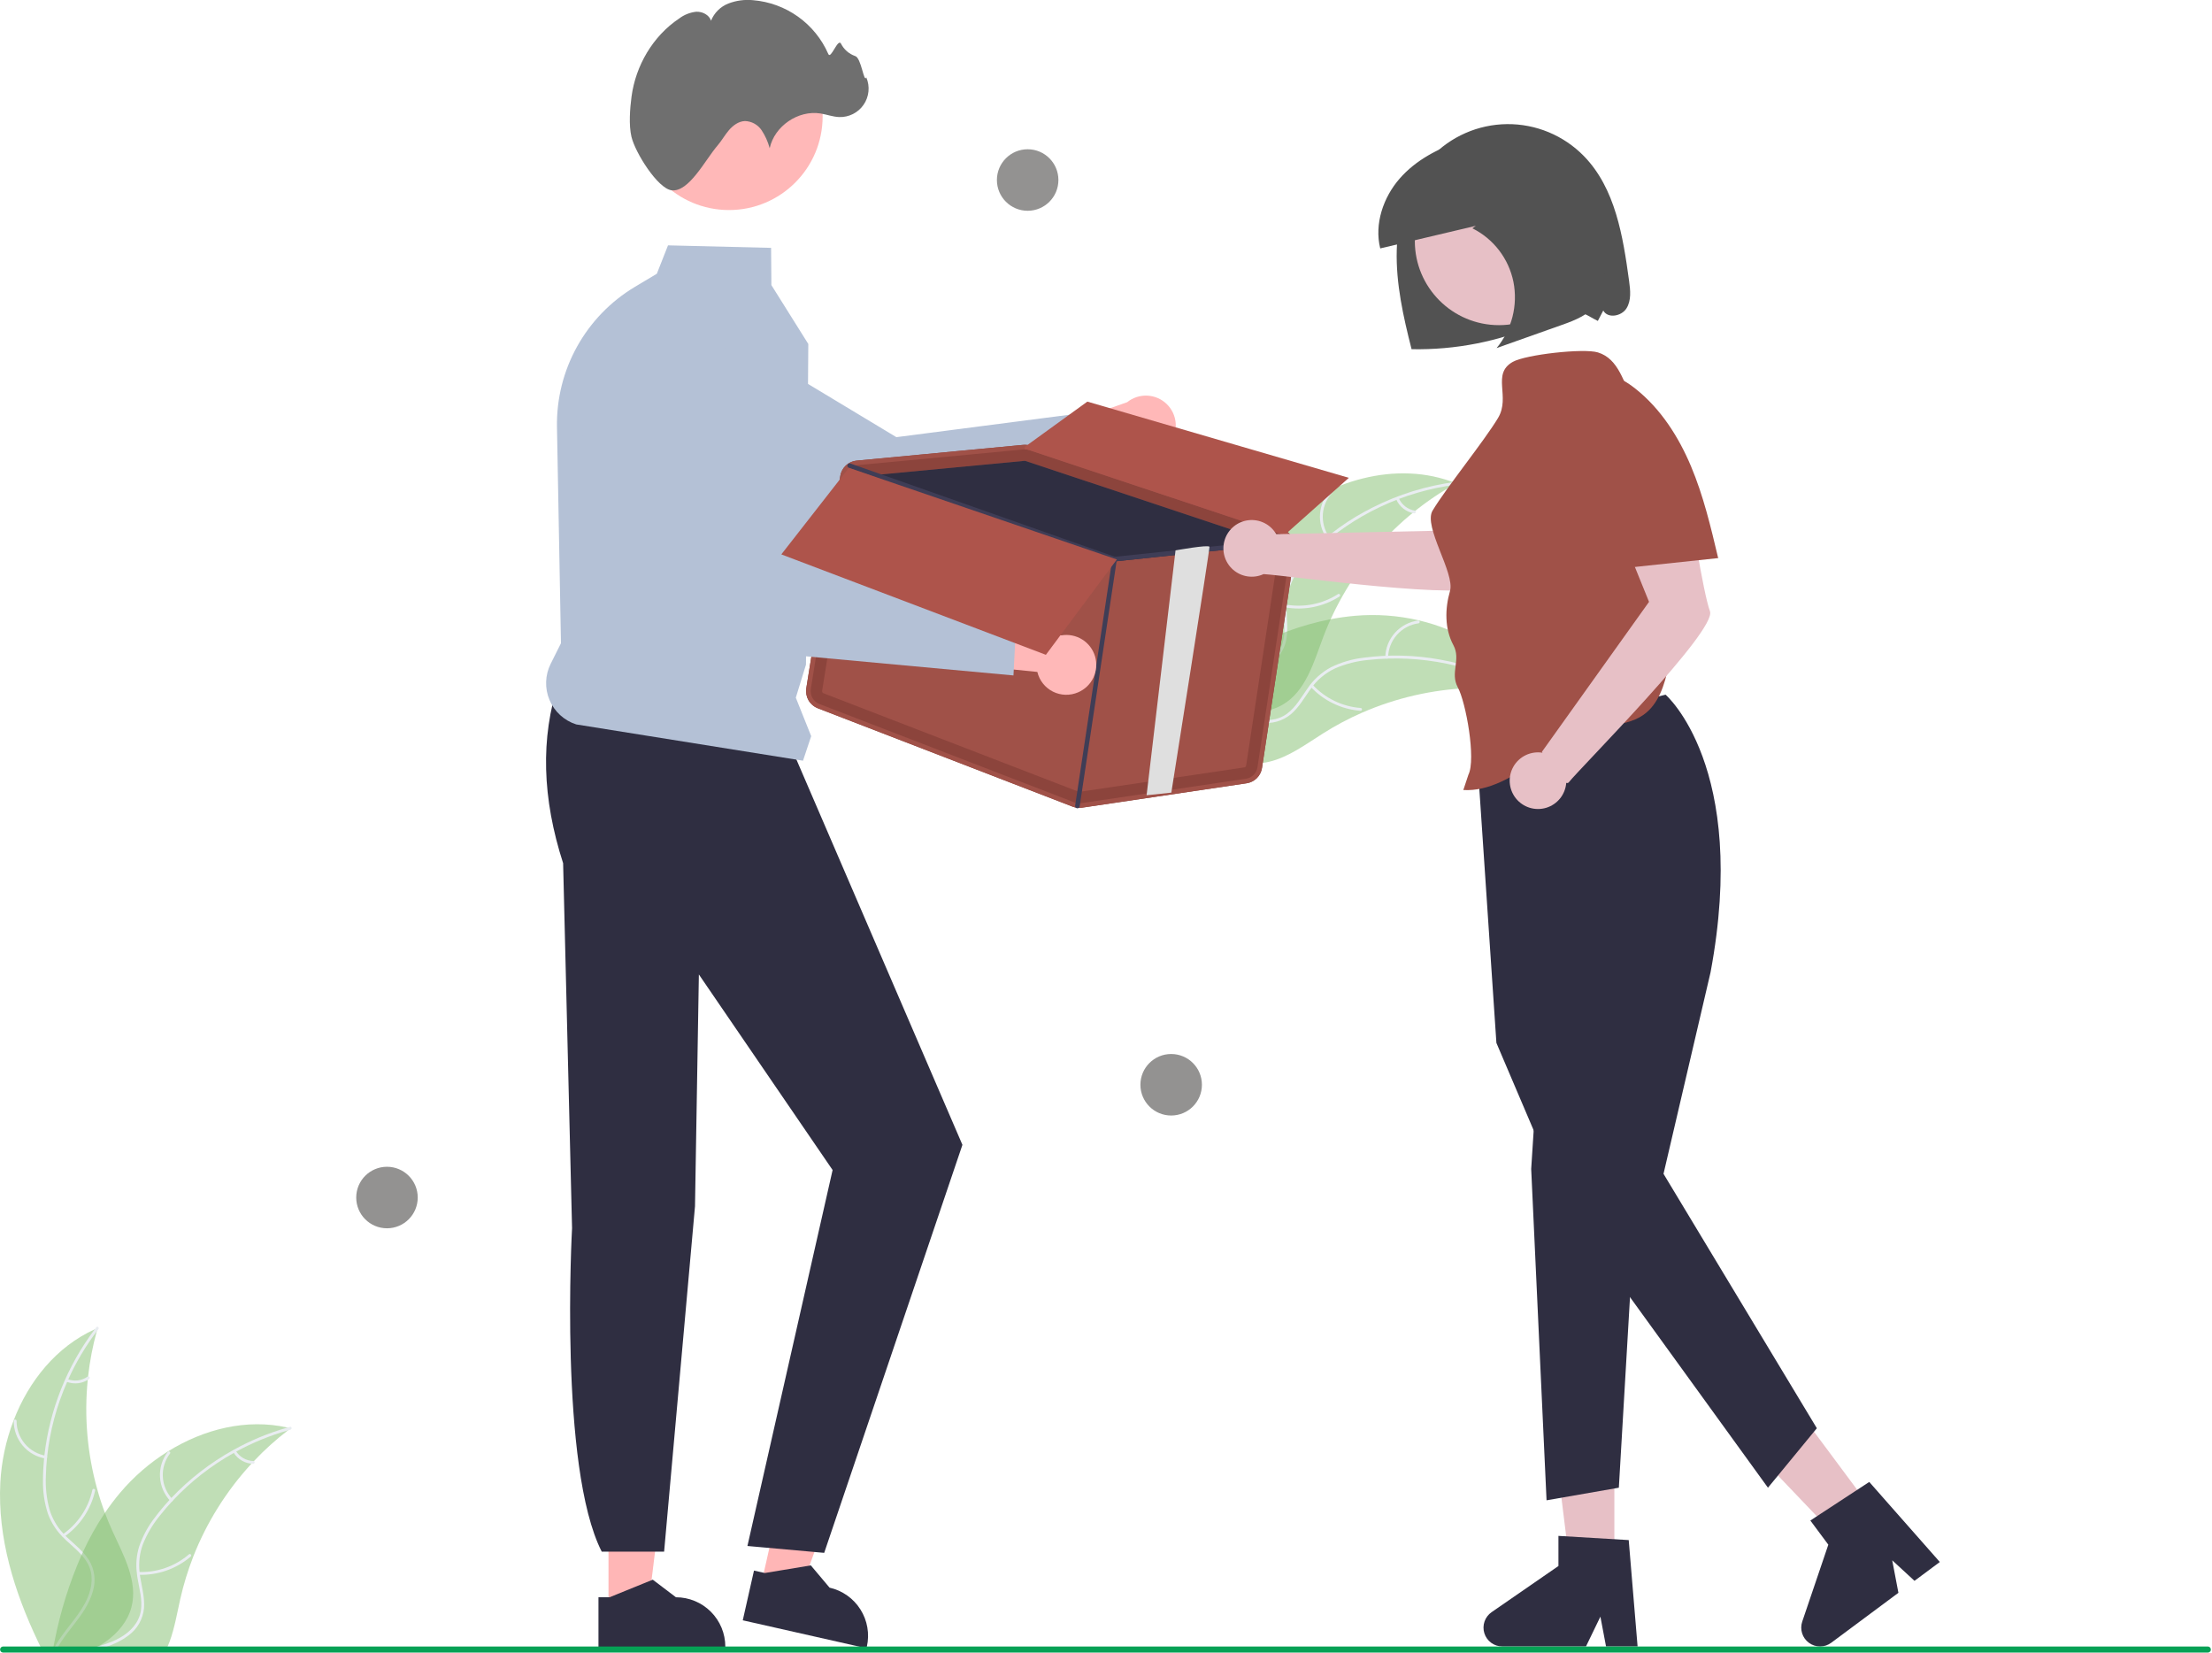 <svg width="419" height="313" viewBox="0 0 419 313" fill="none" xmlns="http://www.w3.org/2000/svg">
<g clip-path="url(#clip0_1724_3175)">
<path d="M305.795 297.397H297.462L293.496 265.257H305.795V297.397Z" fill="#E7C0C6"/>
<path d="M310.193 311.834H304.217L303.15 306.193L300.419 311.834H284.57C283.81 311.835 283.07 311.592 282.458 311.142C281.846 310.691 281.394 310.057 281.168 309.332C280.942 308.607 280.954 307.828 281.202 307.11C281.449 306.392 281.92 305.772 282.545 305.34L295.202 296.599V290.896L308.514 291.69L310.193 311.834Z" fill="#2F2E41"/>
<path d="M355.299 286.881L348.612 291.854L326.252 268.429L336.121 261.09L355.299 286.881Z" fill="#E7C0C6"/>
<path d="M367.443 295.842L362.648 299.408L358.426 295.517L359.6 301.675L346.882 311.132C346.273 311.585 345.534 311.832 344.774 311.836C344.015 311.84 343.274 311.601 342.659 311.153C342.045 310.706 341.59 310.075 341.36 309.351C341.13 308.626 341.138 307.848 341.382 307.128L346.323 292.562L342.919 287.985L354.076 280.679L367.443 295.842Z" fill="#2F2E41"/>
<path d="M315.496 131.572C315.496 131.572 331.306 145.231 324.012 184.169L315.106 222.323L344.149 270.505L334.889 281.77L297.132 229.619L283.45 197.525L279.611 140.405L315.496 131.572Z" fill="#2F2E41"/>
<path d="M290.991 206.671L290.04 221.398L292.95 284.155L306.644 281.77L309.261 237.088L290.991 206.671Z" fill="#2F2E41"/>
<path d="M115.264 304.954L122.716 304.954L126.26 276.212L115.263 276.212L115.264 304.954Z" fill="#FFB6B6"/>
<path d="M113.363 302.521L115.46 302.521L123.649 299.191L128.038 302.52H128.038C130.519 302.521 132.897 303.506 134.651 305.26C136.405 307.013 137.39 309.392 137.39 311.872V312.176L113.363 312.177L113.363 302.521Z" fill="#2F2E41"/>
<path d="M144.14 300.258L151.409 301.899L161.198 274.644L150.47 272.222L144.14 300.258Z" fill="#FFB6B6"/>
<path d="M142.822 297.466L144.868 297.928L153.589 296.484L157.137 300.698L157.137 300.698C159.557 301.245 161.66 302.73 162.984 304.827C164.309 306.924 164.746 309.461 164.2 311.881L164.133 312.177L140.696 306.885L142.822 297.466Z" fill="#2F2E41"/>
<path d="M105.826 129.24C102.332 139.777 102.701 151.214 106.666 163.49L108.36 232.605C108.36 232.605 105.835 277.929 113.982 293.878H125.798L131.648 228.466L132.382 184.56L157.713 221.602L141.579 292.809L156.121 294.109L182.303 216.832L150 141.861L105.826 129.24Z" fill="#2F2E41"/>
<path d="M242.084 99.226C251.121 91.082 264.564 86.987 275.84 91.554C264.273 97.976 255.351 108.281 250.651 120.648C248.856 125.424 247.357 130.923 242.942 133.48C240.195 135.071 236.777 135.149 233.696 134.381C230.616 133.613 227.793 132.073 225.008 130.549L224.215 130.531C227.772 118.897 233.047 107.37 242.084 99.226Z" fill="#83BF6E" fill-opacity="0.5"/>
<path d="M275.777 91.801C265.79 93.092 256.464 97.496 249.123 104.389C247.517 105.845 246.149 107.544 245.072 109.426C244.082 111.293 243.61 113.39 243.704 115.501C243.753 117.472 244.031 119.481 243.6 121.429C243.365 122.422 242.922 123.355 242.301 124.165C241.68 124.976 240.895 125.646 239.996 126.132C237.79 127.4 235.259 127.8 232.77 128.105C230.007 128.444 227.132 128.752 224.74 130.302C224.45 130.489 224.176 130.029 224.465 129.841C228.626 127.145 233.892 128.126 238.366 126.326C240.454 125.487 242.302 124.013 242.956 121.784C243.528 119.835 243.243 117.763 243.176 115.769C243.053 113.711 243.437 111.654 244.292 109.778C245.27 107.848 246.569 106.098 248.134 104.604C251.604 101.183 255.59 98.33 259.947 96.148C264.905 93.63 270.257 91.978 275.772 91.265C276.113 91.221 276.116 91.757 275.777 91.801Z" fill="#E9EDF1"/>
<path d="M251.356 102.03C250.367 100.642 249.904 98.947 250.049 97.248C250.194 95.549 250.938 93.957 252.149 92.757C252.394 92.514 252.782 92.885 252.536 93.127C251.407 94.243 250.714 95.726 250.582 97.308C250.45 98.891 250.888 100.468 251.817 101.755C252.018 102.035 251.557 102.309 251.356 102.03Z" fill="#E9EDF1"/>
<path d="M243.548 114.506C246.98 115.114 250.515 114.406 253.448 112.524C253.738 112.337 254.013 112.797 253.723 112.984C250.667 114.937 246.987 115.666 243.417 115.026C243.077 114.964 243.21 114.445 243.548 114.506Z" fill="#E9EDF1"/>
<path d="M264.948 94.339C265.219 94.956 265.639 95.496 266.17 95.911C266.701 96.326 267.327 96.602 267.991 96.715C268.332 96.772 268.199 97.292 267.86 97.235C267.127 97.107 266.436 96.801 265.848 96.344C265.26 95.887 264.793 95.293 264.488 94.614C264.454 94.553 264.444 94.48 264.462 94.412C264.479 94.344 264.521 94.285 264.581 94.247C264.642 94.211 264.715 94.2 264.783 94.217C264.852 94.235 264.912 94.279 264.948 94.339Z" fill="#E9EDF1"/>
<path d="M288.256 130.828C288.042 130.798 287.828 130.769 287.611 130.742C284.735 130.361 281.832 130.213 278.931 130.302C278.707 130.305 278.479 130.311 278.255 130.321C271.269 130.608 264.397 132.19 257.989 134.986C255.439 136.101 252.979 137.408 250.628 138.897C247.382 140.952 244.025 143.439 240.396 144.277C240.018 144.369 239.635 144.437 239.249 144.482L224.255 131.499C224.236 131.452 224.213 131.409 224.194 131.362L223.572 130.871C223.687 130.786 223.809 130.7 223.925 130.615C223.992 130.565 224.063 130.518 224.13 130.468C224.175 130.436 224.221 130.404 224.261 130.372C224.276 130.362 224.291 130.351 224.304 130.344C224.343 130.312 224.383 130.287 224.419 130.258C225.1 129.776 225.785 129.298 226.475 128.824C226.478 128.821 226.478 128.821 226.485 128.82C231.707 125.157 237.345 122.126 243.281 119.791C243.459 119.724 243.64 119.653 243.825 119.592C246.498 118.598 249.248 117.824 252.048 117.278C253.582 116.984 255.129 116.768 256.685 116.63C260.705 116.283 264.755 116.57 268.686 117.481C276.523 119.298 283.691 123.601 287.937 130.312C288.045 130.484 288.151 130.653 288.256 130.828Z" fill="#83BF6E" fill-opacity="0.5"/>
<path d="M288.058 130.989C279.307 126.007 269.209 123.908 259.198 124.992C257.039 125.187 254.924 125.721 252.931 126.575C251.016 127.469 249.376 128.86 248.181 130.603C247.034 132.205 246.046 133.977 244.529 135.272C243.743 135.924 242.828 136.402 241.844 136.675C240.86 136.949 239.829 137.011 238.82 136.858C236.294 136.542 234.033 135.337 231.862 134.083C229.452 132.689 226.971 131.204 224.128 131.002C223.783 130.977 223.842 130.444 224.186 130.469C229.132 130.821 232.745 134.775 237.401 136.032C239.574 136.618 241.936 136.554 243.8 135.168C245.43 133.956 246.45 132.13 247.598 130.498C248.739 128.781 250.283 127.369 252.096 126.387C254.039 125.434 256.13 124.819 258.279 124.569C263.109 123.927 268.009 124.048 272.801 124.929C278.276 125.903 283.544 127.807 288.376 130.558C288.676 130.728 288.355 131.158 288.058 130.989Z" fill="#E9EDF1"/>
<path d="M262.401 124.453C262.447 122.749 263.098 121.117 264.236 119.848C265.375 118.579 266.928 117.756 268.617 117.526C268.959 117.481 269.046 118.01 268.703 118.055C267.13 118.267 265.683 119.033 264.625 120.217C263.568 121.401 262.968 122.924 262.934 124.511C262.926 124.856 262.393 124.796 262.401 124.453Z" fill="#E9EDF1"/>
<path d="M248.655 129.713C251.029 132.265 254.278 133.828 257.753 134.091C258.098 134.117 258.039 134.65 257.696 134.624C254.08 134.344 250.702 132.71 248.238 130.05C248.003 129.796 248.422 129.461 248.655 129.713Z" fill="#E9EDF1"/>
<path d="M277.884 126.496C277.728 127.152 277.738 127.836 277.913 128.487C278.087 129.137 278.421 129.735 278.883 130.225C279.121 130.476 278.701 130.81 278.465 130.561C277.957 130.017 277.59 129.357 277.395 128.638C277.201 127.92 277.186 127.164 277.351 126.438C277.36 126.368 277.396 126.305 277.451 126.261C277.506 126.217 277.576 126.195 277.646 126.201C277.717 126.208 277.781 126.244 277.826 126.299C277.87 126.355 277.891 126.425 277.884 126.496Z" fill="#E9EDF1"/>
<path d="M24.89 304.432C24.186 307.073 22.336 309.272 20.103 310.874C19.739 311.136 19.366 311.379 18.987 311.607C18.87 311.675 18.754 311.748 18.633 311.811C18.501 311.888 18.37 311.961 18.239 312.029H7.739C7.55 311.646 7.366 311.257 7.181 310.874C2.681 301.418 -0.479 291.214 0.06 280.821C0.274 276.789 1.121 272.817 2.57 269.049C5.453 261.539 10.715 255.039 17.953 251.767C18.133 251.685 18.322 251.602 18.506 251.525C18.448 251.734 18.39 251.937 18.331 252.146C17.555 254.943 17.006 257.799 16.691 260.685C16.662 260.908 16.637 261.131 16.618 261.36C15.928 268.32 16.541 275.347 18.424 282.083C18.429 282.097 18.433 282.117 18.438 282.131C18.851 283.622 19.33 285.089 19.875 286.534C20.302 287.675 20.764 288.801 21.268 289.908C23.375 294.554 26.2 299.505 24.89 304.432Z" fill="#83BF6E" fill-opacity="0.5"/>
<path d="M18.637 251.743C18.535 251.879 18.433 252.01 18.332 252.146C16.2 254.972 14.389 258.026 12.934 261.253C12.856 261.413 12.783 261.573 12.72 261.738C10.726 266.244 9.445 271.033 8.924 275.932C8.918 275.966 8.915 276 8.914 276.034C8.793 277.18 8.72 278.335 8.691 279.491C8.583 281.656 8.817 283.825 9.385 285.918C9.903 287.627 10.81 289.192 12.036 290.491C12.157 290.622 12.278 290.753 12.409 290.879C12.506 290.981 12.613 291.083 12.715 291.18C13.696 292.117 14.768 292.986 15.691 293.99C16.114 294.441 16.495 294.928 16.832 295.447C17.368 296.316 17.715 297.288 17.849 298.301C17.983 299.313 17.901 300.342 17.608 301.321C16.948 303.777 15.438 305.85 13.895 307.825C13.123 308.816 12.327 309.816 11.637 310.874C11.385 311.252 11.152 311.636 10.938 312.029H10.327C10.531 311.636 10.754 311.252 10.997 310.874C12.768 308.083 15.288 305.685 16.594 302.612C17.477 300.539 17.744 298.189 16.628 296.156C16.3 295.564 15.905 295.013 15.448 294.515C14.56 293.51 13.497 292.651 12.531 291.743C12.288 291.515 12.05 291.282 11.822 291.039C10.612 289.81 9.679 288.337 9.084 286.719C8.41 284.663 8.092 282.508 8.142 280.345C8.142 278.966 8.215 277.578 8.351 276.199C8.366 276.025 8.385 275.845 8.405 275.665C9.397 266.99 12.694 258.738 17.953 251.768C18.05 251.632 18.152 251.501 18.254 251.37C18.463 251.098 18.846 251.476 18.637 251.743Z" fill="#E9EDF1"/>
<path d="M8.6 276.245C6.919 275.963 5.393 275.092 4.294 273.788C3.196 272.484 2.596 270.832 2.603 269.128C2.604 269.058 2.632 268.992 2.681 268.942C2.73 268.893 2.796 268.864 2.866 268.863C2.935 268.861 3.003 268.887 3.054 268.934C3.105 268.981 3.136 269.046 3.14 269.116C3.13 270.703 3.689 272.242 4.714 273.454C5.739 274.666 7.164 275.472 8.732 275.725C9.072 275.781 8.939 276.301 8.6 276.245Z" fill="#E9EDF1"/>
<path d="M11.901 290.588C14.757 288.591 16.756 285.591 17.499 282.186C17.573 281.849 18.093 281.98 18.019 282.317C17.239 285.859 15.153 288.977 12.176 291.048C11.892 291.246 11.618 290.784 11.901 290.588Z" fill="#E9EDF1"/>
<path d="M12.773 261.196C13.401 261.441 14.079 261.526 14.748 261.444C15.417 261.361 16.055 261.114 16.605 260.724C16.886 260.524 17.159 260.985 16.879 261.185C16.27 261.613 15.565 261.885 14.827 261.977C14.088 262.07 13.338 261.98 12.642 261.716C12.574 261.697 12.516 261.652 12.48 261.592C12.444 261.531 12.432 261.459 12.447 261.39C12.465 261.322 12.509 261.263 12.57 261.226C12.631 261.19 12.704 261.179 12.773 261.196Z" fill="#E9EDF1"/>
<path d="M55.055 270.515C54.885 270.646 54.71 270.777 54.54 270.913C52.235 272.677 50.078 274.625 48.089 276.738C47.933 276.898 47.778 277.063 47.627 277.228L47.623 277.233C42.906 282.353 39.177 288.301 36.623 294.777L36.608 294.82C36.603 294.835 36.598 294.845 36.594 294.859C35.581 297.451 34.765 300.116 34.152 302.83C33.56 305.481 33.074 308.32 32.147 310.874C32.006 311.267 31.851 311.655 31.686 312.029H10.104C10.176 311.646 10.254 311.257 10.332 310.874C11.43 305.249 13.145 299.763 15.448 294.515C15.526 294.34 15.604 294.165 15.691 293.99C16.88 291.397 18.277 288.905 19.87 286.539L19.871 286.537L19.872 286.536L19.873 286.534L19.875 286.534C20.75 285.243 21.69 283.997 22.691 282.801C25.287 279.712 28.354 277.052 31.778 274.918C31.797 274.903 31.822 274.893 31.841 274.879C38.657 270.651 46.734 268.636 54.458 270.379H54.462C54.661 270.423 54.855 270.466 55.055 270.515Z" fill="#83BF6E" fill-opacity="0.5"/>
<path d="M55.03 270.772C54.865 270.816 54.7 270.864 54.54 270.913C51.138 271.885 47.854 273.232 44.749 274.928C44.593 275.01 44.438 275.097 44.283 275.185C39.991 277.58 36.096 280.624 32.734 284.209C32.732 284.212 32.73 284.215 32.729 284.219C32.691 284.258 32.647 284.301 32.613 284.34C31.836 285.175 31.089 286.044 30.38 286.937C28.994 288.603 27.877 290.475 27.069 292.486C26.452 294.162 26.235 295.958 26.433 297.733C26.448 297.913 26.472 298.088 26.497 298.267C26.516 298.408 26.535 298.549 26.56 298.694C26.88 300.641 27.433 302.592 27.278 304.578C27.183 305.595 26.875 306.581 26.372 307.47C25.869 308.36 25.183 309.132 24.361 309.738C23.801 310.17 23.203 310.551 22.574 310.874C21.675 311.337 20.738 311.724 19.773 312.029H17.866C18.123 311.956 18.375 311.883 18.633 311.811C19.545 311.553 20.442 311.24 21.317 310.874C21.817 310.665 22.303 310.425 22.773 310.155C24.725 309.034 26.351 307.316 26.691 305.019C26.987 303.01 26.414 301 26.074 299.034C26.016 298.694 25.962 298.359 25.933 298.024C25.702 296.322 25.842 294.589 26.346 292.947C27.044 290.898 28.089 288.983 29.433 287.287C30.265 286.182 31.153 285.121 32.093 284.107C32.21 283.976 32.331 283.845 32.458 283.714C35.89 280.103 39.853 277.037 44.21 274.622H44.215C47.454 272.818 50.891 271.395 54.457 270.379H54.462C54.622 270.33 54.788 270.282 54.948 270.238C55.283 270.151 55.36 270.68 55.03 270.772Z" fill="#E9EDF1"/>
<path d="M32.266 284.291C31.093 283.053 30.399 281.439 30.307 279.737C30.215 278.034 30.73 276.355 31.763 274.997C31.972 274.724 32.408 275.037 32.198 275.311C31.234 276.573 30.754 278.138 30.843 279.723C30.932 281.308 31.585 282.809 32.683 283.955C32.922 284.204 32.503 284.539 32.266 284.291Z" fill="#E9EDF1"/>
<path d="M26.265 297.73C29.748 297.856 33.151 296.664 35.794 294.393C36.056 294.167 36.392 294.585 36.13 294.81C33.375 297.169 29.832 298.402 26.208 298.263C25.862 298.25 25.922 297.717 26.265 297.73Z" fill="#E9EDF1"/>
<path d="M44.658 274.787C45.012 275.361 45.502 275.838 46.086 276.174C46.67 276.511 47.328 276.698 48.001 276.718C48.347 276.727 48.287 277.26 47.944 277.251C47.2 277.226 46.473 277.019 45.827 276.648C45.182 276.277 44.637 275.754 44.24 275.124C44.198 275.067 44.178 274.997 44.186 274.927C44.194 274.857 44.227 274.793 44.281 274.747C44.336 274.702 44.407 274.682 44.478 274.69C44.548 274.697 44.613 274.732 44.658 274.787Z" fill="#E9EDF1"/>
<path d="M221.543 84.043C221.045 84.698 220.409 85.236 219.68 85.619C218.952 86.002 218.148 86.221 217.326 86.26C216.503 86.298 215.683 86.156 214.921 85.844C214.16 85.531 213.476 85.055 212.918 84.449L194.569 92.43L196.356 82.186L213.507 76.178C214.587 75.309 215.947 74.866 217.332 74.933C218.716 75 220.028 75.572 221.018 76.541C222.009 77.511 222.609 78.81 222.706 80.192C222.803 81.575 222.389 82.945 221.543 84.043Z" fill="#FFB8B8"/>
<path d="M209.298 87.241L166.678 106.225L166.587 106.193L118.011 88.883C114.393 86.992 111.634 83.789 110.3 79.931C108.966 76.072 109.158 71.85 110.835 68.128C111.765 66.071 113.12 64.235 114.811 62.74C116.502 61.245 118.49 60.125 120.645 59.454C122.799 58.783 125.072 58.576 127.313 58.846C129.553 59.116 131.711 59.858 133.644 61.023L169.794 82.799L204.848 78.256L209.298 87.241Z" fill="#B4C1D6"/>
<path d="M418.784 312.422C418.784 312.498 418.77 312.574 418.741 312.644C418.712 312.714 418.669 312.778 418.615 312.831C418.562 312.885 418.498 312.928 418.428 312.957C418.358 312.985 418.282 313 418.206 313H0.594C0.441 313 0.294 312.939 0.185 312.831C0.077 312.723 0.016 312.576 0.016 312.422C0.016 312.269 0.077 312.122 0.185 312.014C0.294 311.906 0.441 311.845 0.594 311.845H418.206C418.282 311.845 418.358 311.859 418.428 311.888C418.498 311.917 418.562 311.96 418.615 312.013C418.669 312.067 418.712 312.131 418.741 312.201C418.77 312.271 418.784 312.346 418.784 312.422Z" fill="#05A155"/>
<path d="M152.107 144.075L109.144 137.203C108.017 136.842 106.981 136.241 106.109 135.442C105.236 134.644 104.546 133.665 104.087 132.575C103.628 131.484 103.41 130.307 103.449 129.125C103.487 127.942 103.781 126.782 104.311 125.724L106.259 121.827L105.502 80.882C105.411 75.556 106.724 70.3 109.309 65.643C111.894 60.986 115.66 57.091 120.229 54.352L124.418 51.846L126.536 46.469L146.06 46.946L146.117 53.998L153.109 65.147L153.109 65.193L152.67 125.879L150.743 132.142L153.657 139.426L152.107 144.075Z" fill="#B4C1D6"/>
<path d="M138.086 39.783C147.883 39.783 155.825 31.841 155.825 22.044C155.825 12.246 147.883 4.304 138.086 4.304C128.288 4.304 120.346 12.246 120.346 22.044C120.346 31.841 128.288 39.783 138.086 39.783Z" fill="#FFB8B8"/>
<path d="M119.613 25.911C119.084 23.682 119.327 20.545 119.626 18.301C120.41 12.416 123.678 6.823 128.642 3.509C129.583 2.794 130.702 2.35 131.877 2.224C133.052 2.175 134.325 2.803 134.685 3.922C134.981 3.184 135.425 2.514 135.99 1.954C136.555 1.393 137.229 0.955 137.97 0.665C139.458 0.095 141.059 -0.121 142.645 0.035C145.719 0.289 148.667 1.37 151.177 3.164C153.687 4.958 155.664 7.398 156.898 10.225C157.372 11.35 158.696 7.192 159.296 8.256C159.848 9.361 160.81 10.207 161.978 10.612C163.154 10.94 163.632 15.787 164.095 14.657C164.454 15.492 164.596 16.404 164.507 17.309C164.419 18.214 164.103 19.082 163.589 19.832C163.075 20.581 162.379 21.189 161.567 21.598C160.755 22.006 159.852 22.203 158.944 22.169C157.747 22.124 156.602 21.684 155.419 21.494C151.188 20.816 146.7 23.884 145.796 28.072C145.472 26.861 144.955 25.71 144.264 24.664C143.913 24.143 143.444 23.714 142.894 23.412C142.344 23.11 141.73 22.944 141.102 22.927C139.899 22.972 138.841 23.759 138.06 24.675C137.279 25.593 136.692 26.662 135.905 27.575C133.597 30.251 130.475 36.492 127.185 36.036C124.589 35.677 120.336 28.954 119.613 25.911Z" fill="#6F6F6F"/>
<path d="M245.32 104.145C245.444 103.336 245.278 102.51 244.851 101.812C244.424 101.114 243.763 100.59 242.987 100.333L195.214 84.421C194.756 84.268 194.271 84.213 193.79 84.258L181.816 85.39L174.945 86.042L162.266 87.24C161.501 87.314 160.781 87.639 160.22 88.165C159.66 88.691 159.289 89.389 159.168 90.148L152.73 130.36C152.608 131.144 152.758 131.947 153.153 132.635C153.549 133.323 154.168 133.855 154.907 134.144L203.179 152.777C203.405 152.865 203.64 152.929 203.881 152.966C204.23 153.023 204.586 153.025 204.937 152.974L236.128 148.351C236.864 148.244 237.546 147.904 238.073 147.379C238.599 146.854 238.943 146.174 239.052 145.439L245.32 104.145Z" fill="#8C443C"/>
<path d="M156.001 131.311L204.272 149.943C204.343 149.971 204.419 149.98 204.494 149.969L235.682 145.347C235.774 145.334 235.86 145.292 235.926 145.226C235.992 145.16 236.035 145.074 236.048 144.982L242.32 103.688C242.334 103.587 242.313 103.484 242.26 103.397C242.207 103.31 242.125 103.245 242.029 103.211L241.708 103.103L194.253 87.304C194.232 87.296 194.209 87.291 194.186 87.288C194.15 87.281 194.112 87.279 194.075 87.282L164.869 90.046L162.551 90.263C162.456 90.273 162.367 90.314 162.298 90.38C162.228 90.445 162.182 90.532 162.166 90.626L155.729 130.836C155.714 130.935 155.732 131.035 155.781 131.122C155.831 131.208 155.908 131.275 156.001 131.311Z" fill="#A05148"/>
<path d="M164.869 90.046L194.075 87.282C194.112 87.279 194.15 87.281 194.186 87.288C194.209 87.291 194.232 87.296 194.253 87.304L241.708 103.103L229.19 104.428L224.506 104.921L211.175 106.329C211.136 106.331 211.097 106.331 211.059 106.328C211.035 106.321 211.011 106.314 210.983 106.306L164.869 90.046Z" fill="#2F2E41"/>
<path d="M154.906 134.147L203.177 152.779C203.405 152.866 203.641 152.928 203.882 152.963C204.231 153.021 204.588 153.025 204.939 152.976L236.126 148.354C236.862 148.247 237.544 147.906 238.071 147.381C238.598 146.856 238.942 146.175 239.052 145.44L245.319 104.145C245.412 103.536 245.342 102.914 245.116 102.341C245.084 102.265 245.053 102.188 245.016 102.117C244.767 101.593 244.389 101.143 243.917 100.807C243.633 100.603 243.319 100.443 242.987 100.333L242.93 100.313L195.216 84.421C195.021 84.359 194.822 84.311 194.621 84.276C194.345 84.237 194.065 84.232 193.788 84.26L181.816 85.389L174.946 86.044L162.265 87.241C161.746 87.29 161.245 87.455 160.8 87.726C160.765 87.742 160.732 87.762 160.701 87.784C160.679 87.799 160.658 87.815 160.638 87.832C160.249 88.098 159.918 88.44 159.666 88.837C159.413 89.235 159.244 89.68 159.169 90.144L152.727 130.359C152.606 131.144 152.755 131.947 153.151 132.636C153.547 133.325 154.166 133.857 154.906 134.147ZM160.024 90.285C160.102 89.803 160.316 89.353 160.64 88.988C160.738 88.871 160.848 88.763 160.968 88.668C161.295 88.403 161.683 88.223 162.096 88.142C162.178 88.125 162.26 88.114 162.343 88.107L183.695 86.09L193.872 85.122C193.941 85.114 194.004 85.115 194.068 85.111C194.222 85.108 194.376 85.119 194.528 85.145C194.667 85.163 194.805 85.196 194.938 85.243L242.708 101.155C242.746 101.168 242.779 101.181 242.817 101.194C243.251 101.356 243.633 101.634 243.92 101.997C244.147 102.276 244.313 102.599 244.407 102.945C244.501 103.292 244.52 103.655 244.464 104.01L238.192 145.309C238.11 145.859 237.853 146.369 237.459 146.763C237.065 147.156 236.554 147.412 236.003 147.494L204.811 152.116C204.365 152.18 203.91 152.128 203.489 151.965L155.217 133.338C154.664 133.12 154.201 132.72 153.905 132.205C153.609 131.689 153.496 131.088 153.587 130.5L160.024 90.285Z" fill="#A05148"/>
<path d="M160.535 88.051C160.56 87.978 160.605 87.913 160.665 87.864C160.684 87.848 160.705 87.834 160.727 87.821C160.747 87.813 160.768 87.8 160.788 87.793C160.885 87.754 160.993 87.752 161.091 87.787L162.096 88.142L211.181 105.457L222.669 104.243L229.097 103.565L242.704 102.125L243.92 101.997L244.157 101.971C244.259 101.962 244.361 101.988 244.445 102.046C244.53 102.104 244.591 102.19 244.619 102.288C244.626 102.311 244.63 102.334 244.632 102.358C244.642 102.451 244.621 102.545 244.573 102.626C244.525 102.707 244.452 102.77 244.365 102.805C244.326 102.821 244.286 102.832 244.245 102.838L242.59 103.011L229.19 104.428L224.506 104.921L211.176 106.329C211.137 106.331 211.098 106.331 211.059 106.328C211.035 106.321 211.011 106.314 210.983 106.306L160.968 88.668L160.798 88.608C160.759 88.595 160.723 88.575 160.692 88.549C160.616 88.494 160.56 88.415 160.532 88.326C160.503 88.236 160.504 88.14 160.535 88.051Z" fill="#3F3D56"/>
<path d="M204.013 153.09C203.9 153.072 203.799 153.01 203.731 152.917C203.664 152.825 203.636 152.71 203.653 152.597L210.7 105.833C210.717 105.719 210.778 105.617 210.871 105.548C210.964 105.48 211.079 105.451 211.193 105.468L211.197 105.469C211.31 105.487 211.411 105.549 211.479 105.641C211.546 105.734 211.575 105.849 211.558 105.962L204.511 152.726C204.493 152.84 204.432 152.942 204.339 153.01C204.247 153.079 204.131 153.107 204.017 153.09L204.013 153.09Z" fill="#3F3D56"/>
<path d="M221.875 150.123L217.189 150.618L222.671 104.242C222.671 104.242 228.93 103.109 229.098 103.563C229.201 103.835 221.92 149.826 221.875 150.123Z" fill="#DFDFDF"/>
<path d="M243.922 101.998C243.609 101.605 243.187 101.311 242.709 101.155L194.94 85.244C194.806 85.198 194.668 85.165 194.528 85.143C194.376 85.117 194.221 85.106 194.067 85.109L194.144 84.625L194.623 84.278L205.966 76.065L255.5 90.5L243.915 100.807L243.922 101.998Z" fill="#AE544B"/>
<path d="M162.707 122.558C162.761 122.564 162.814 122.575 162.866 122.592L177.523 127.406C177.706 127.466 177.858 127.596 177.945 127.769C178.033 127.941 178.048 128.141 177.988 128.325C177.927 128.508 177.797 128.66 177.624 128.747C177.452 128.834 177.252 128.85 177.069 128.789L162.412 123.975C162.241 123.92 162.098 123.803 162.008 123.648C161.919 123.493 161.889 123.31 161.926 123.135C161.963 122.959 162.063 122.804 162.207 122.697C162.351 122.591 162.529 122.542 162.707 122.558Z" fill="#A05148"/>
<path d="M221.844 211.278C225.061 211.278 227.669 208.67 227.669 205.452C227.669 202.235 225.061 199.627 221.844 199.627C218.627 199.627 216.019 202.235 216.019 205.452C216.019 208.67 218.627 211.278 221.844 211.278Z" fill="#939291"/>
<path d="M73.302 232.637C76.519 232.637 79.127 230.029 79.127 226.812C79.127 223.594 76.519 220.986 73.302 220.986C70.085 220.986 67.477 223.594 67.477 226.812C67.477 230.029 70.085 232.637 73.302 232.637Z" fill="#939291"/>
<path d="M194.66 39.92C197.877 39.92 200.485 37.312 200.485 34.095C200.485 30.878 197.877 28.27 194.66 28.27C191.443 28.27 188.835 30.878 188.835 34.095C188.835 37.312 191.443 39.92 194.66 39.92Z" fill="#939291"/>
<path d="M204.218 131.126C203.463 131.454 202.645 131.612 201.822 131.59C200.999 131.568 200.191 131.365 199.455 130.997C198.719 130.629 198.072 130.104 197.561 129.458C197.05 128.813 196.686 128.064 196.496 127.263L176.587 125.252L183.155 117.19L201.054 120.336C202.42 120.106 203.824 120.385 204.999 121.12C206.174 121.855 207.038 122.996 207.428 124.326C207.818 125.656 207.706 127.082 207.115 128.336C206.523 129.589 205.492 130.582 204.218 131.126Z" fill="#FFB8B8"/>
<path d="M191.972 127.928L145.512 123.647L145.449 123.574L111.541 84.722C109.309 81.303 108.469 77.16 109.192 73.142C109.915 69.124 112.147 65.535 115.431 63.108C117.247 61.769 119.327 60.83 121.533 60.353C123.739 59.876 126.021 59.871 128.229 60.339C130.436 60.807 132.52 61.738 134.342 63.069C136.165 64.401 137.684 66.103 138.801 68.064L159.686 104.736L192.484 117.914L191.972 127.928Z" fill="#B4C1D6"/>
<path d="M308.585 53.212C307.431 44.748 305.984 35.662 300.015 29.553C298.121 27.615 295.854 26.08 293.351 25.041C290.848 24.002 288.16 23.481 285.45 23.509C282.74 23.537 280.064 24.114 277.583 25.204C275.101 26.294 272.867 27.876 271.013 29.853C266.668 34.489 264.749 40.997 264.574 47.348C264.398 53.699 265.813 59.98 267.382 66.136C275.686 66.302 283.928 64.68 291.549 61.379C293.455 60.552 295.33 59.617 297.344 59.104C299.358 58.592 300.793 59.881 302.666 60.781L303.694 58.812C304.536 60.378 307.142 59.914 308.087 58.408C309.032 56.902 308.825 54.973 308.585 53.212Z" fill="#525252"/>
<path d="M275.669 100.448L241.749 101.174C241.228 100.273 240.457 99.544 239.529 99.074C238.601 98.604 237.556 98.413 236.522 98.526C235.488 98.639 234.509 99.05 233.704 99.709C232.899 100.368 232.303 101.247 231.989 102.238C231.674 103.23 231.655 104.291 231.933 105.294C232.211 106.296 232.774 107.197 233.554 107.885C234.334 108.573 235.297 109.02 236.326 109.17C237.356 109.321 238.407 109.169 239.351 108.734C243.85 108.99 279.046 113.985 281.146 110.766C283.277 107.498 294.652 95.967 294.652 95.967L285.908 83.518L275.669 100.448Z" fill="#E7C0C6"/>
<path d="M283.935 61.584C292.737 61.584 299.872 54.449 299.872 45.648C299.872 36.846 292.737 29.711 283.935 29.711C275.133 29.711 267.998 36.846 267.998 45.648C267.998 54.449 275.133 61.584 283.935 61.584Z" fill="#E7C0C6"/>
<path d="M309.46 76.312C307.582 72.574 306.67 67.957 302.666 66.745C299.962 65.927 289.027 67.153 286.562 68.534C282.464 70.832 286.178 75.137 283.76 79.166C281.131 83.546 273.987 92.336 271.358 96.716C269.551 99.727 275.639 108.565 274.661 111.938C273.684 115.311 273.637 119.097 275.302 122.189C276.792 124.956 274.636 127.405 276.134 130.168C277.693 133.041 279.605 143.786 278.154 146.715L277.184 149.628C286.818 150.194 294.919 138.684 304.493 137.472C306.871 137.171 309.34 136.777 311.3 135.397C314.187 133.363 315.328 129.674 316.041 126.216C319.473 109.313 317.157 91.747 309.46 76.312Z" fill="#A05148"/>
<path d="M323.905 115.778C322.563 112.115 320.133 96.1 320.133 96.1L304.927 95.655L312.362 113.99L292.075 142.39C292.075 142.39 292.113 142.452 292.181 142.563C291.114 142.392 290.021 142.547 289.044 143.007C288.067 143.468 287.251 144.213 286.704 145.144C286.158 146.076 285.905 147.151 285.979 148.228C286.053 149.306 286.45 150.336 287.12 151.184C287.789 152.032 288.699 152.658 289.73 152.981C290.761 153.303 291.865 153.307 292.898 152.992C293.931 152.676 294.845 152.056 295.52 151.213C296.195 150.369 296.599 149.342 296.681 148.265C296.756 148.307 296.843 148.323 296.928 148.308C297.013 148.294 297.09 148.25 297.146 148.185C299.403 145.352 325.247 119.441 323.905 115.778Z" fill="#E7C0C6"/>
<path d="M325.45 105.664C324.055 99.774 322.649 93.851 320.296 88.273C317.943 82.696 314.574 77.427 309.836 73.659C308.321 72.454 306.628 71.391 304.729 71.016C302.83 70.642 300.69 71.061 299.357 72.464C297.223 74.708 297.865 78.311 298.648 81.307C300.956 90.142 303.264 98.977 305.571 107.813C312.236 107.106 318.901 106.4 325.565 105.693L325.45 105.664Z" fill="#A05148"/>
<path d="M303.463 47.858C302.876 44.003 302.263 40.115 300.884 36.485C299.505 32.855 297.283 29.455 294.094 27.398C289.047 24.143 282.511 24.771 276.852 26.643C272.475 28.092 268.202 30.293 265.116 33.832C262.029 37.371 260.296 42.422 261.444 47.049C267.481 45.623 273.518 44.196 279.555 42.77L278.894 43.237C280.876 44.225 282.607 45.653 283.956 47.41C285.304 49.167 286.234 51.209 286.676 53.379C287.108 55.576 287.046 57.841 286.494 60.011C285.943 62.181 284.917 64.202 283.489 65.926C287.606 64.466 291.723 63.005 295.841 61.545C298.382 60.643 301.102 59.604 302.609 57.292C304.356 54.611 303.95 51.058 303.463 47.858Z" fill="#525252"/>
<path d="M160.8 88.607L148 105L198.113 124.022L211.558 105.962L160.8 88.607Z" fill="#AE544B"/>
</g>
<defs>
<clipPath id="clip0_1724_3175">
<rect width="418.784" height="313" fill="white"/>
</clipPath>
</defs>
</svg>
